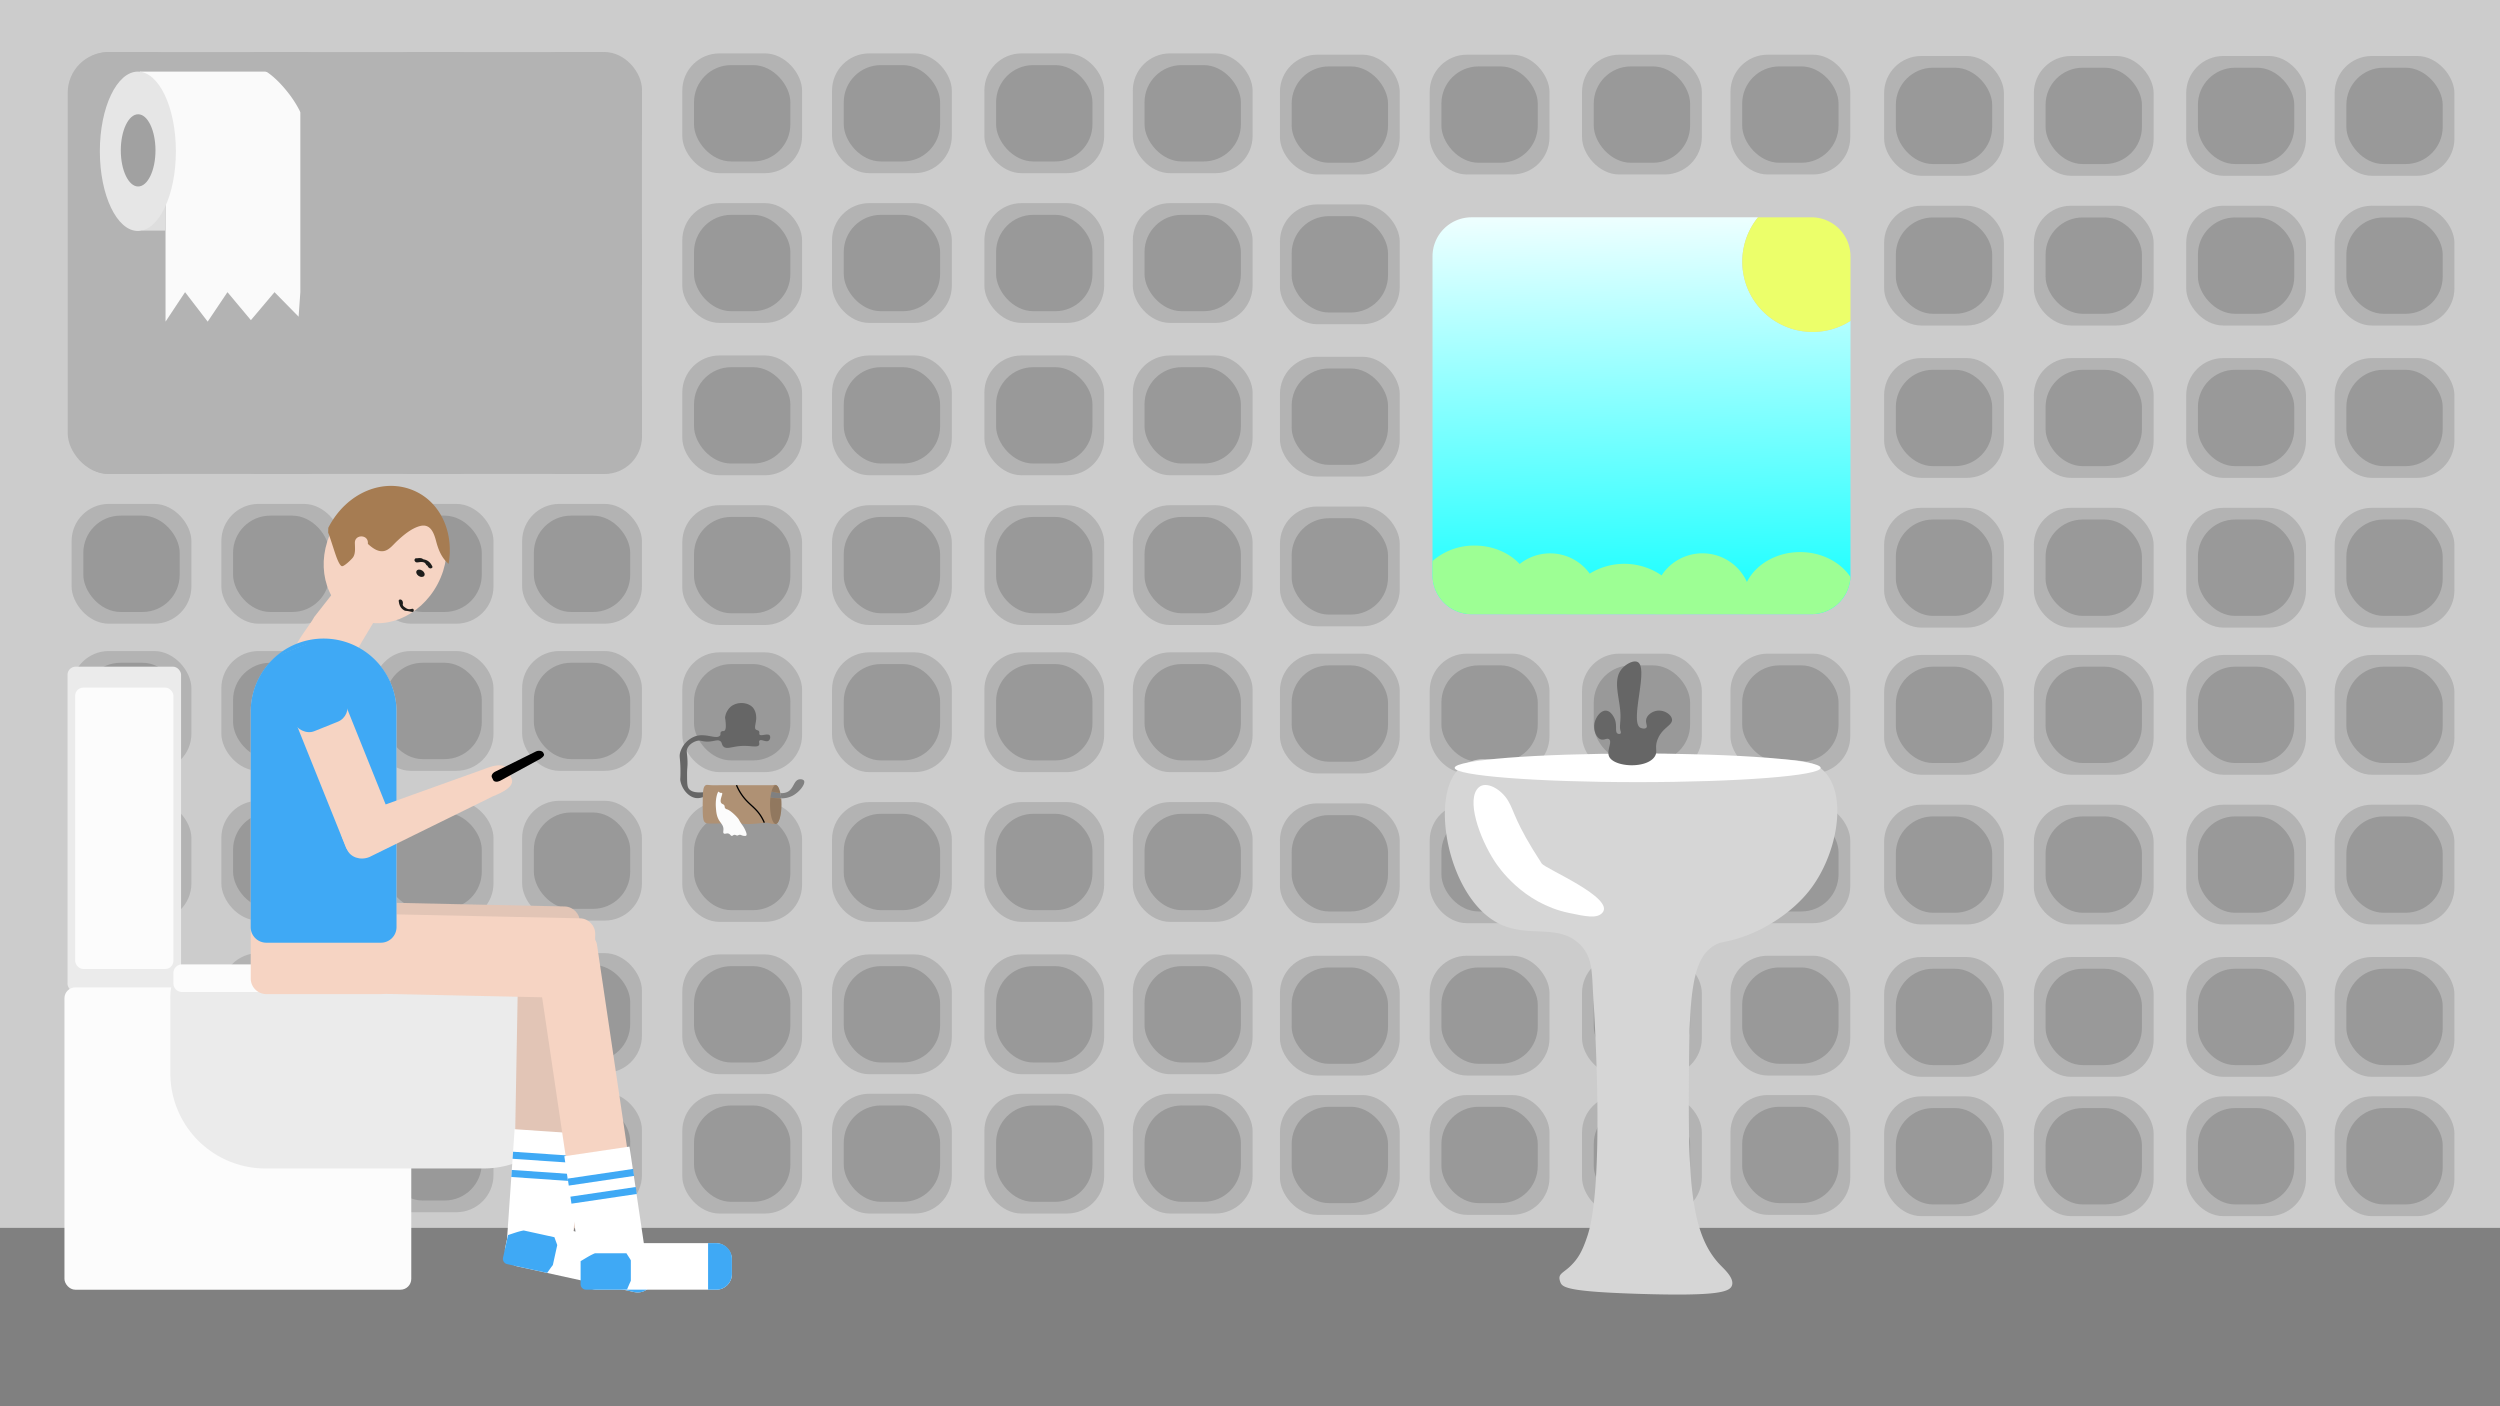 <svg xmlns="http://www.w3.org/2000/svg" xmlns:xlink="http://www.w3.org/1999/xlink" viewBox="0 0 1920 1080"><defs><style>.cls-1{fill:#ccc;}.cls-2{fill:gray;}.cls-3{fill:#b3b3b3;}.cls-4{fill:#999;}.cls-5{fill:url(#linear-gradient);}.cls-6{fill:#ecff6a;}.cls-7{fill:#9dff94;}.cls-8{fill:#fafafa;}.cls-9{fill:#dedede;}.cls-10{fill:#e6e6e6;}.cls-11{fill:#a1a1a1;}.cls-12{fill:#ebebeb;}.cls-13{fill:#fcfcfc;}.cls-14{fill:#d6d6d6;}.cls-15{fill:#fff;}.cls-16{fill:#666;}.cls-17,.cls-19{fill:#af9174;}.cls-18{fill:#91785f;}.cls-19{stroke:#000;stroke-miterlimit:10;}.cls-20{fill:#e2c5b6;}.cls-21{fill:#3fa9f5;}.cls-22{fill:#f6d4c3;}.cls-23{fill:#1d1d1b;}.cls-24{fill:#a67c52;}</style><linearGradient id="linear-gradient" x1="1257.72" y1="142.84" x2="1263.24" y2="519.97" gradientUnits="userSpaceOnUse"><stop offset="0" stop-color="#fff"/><stop offset="0.94" stop-color="aqua"/></linearGradient></defs><g id="Baggrund"><rect class="cls-1" width="1920" height="1080"/><rect class="cls-2" y="943" width="1920" height="137"/><rect class="cls-3" x="55" y="40" width="92" height="92" rx="28.55"/><rect class="cls-4" x="64" y="49" width="74" height="74" rx="28.55"/><rect class="cls-3" x="287" y="40" width="92" height="92" rx="28.55"/><rect class="cls-4" x="296" y="49" width="74" height="74" rx="28.55"/><rect class="cls-3" x="401" y="40" width="92" height="92" rx="28.55"/><rect class="cls-4" x="410" y="49" width="74" height="74" rx="28.55"/><rect class="cls-3" x="170" y="40" width="92" height="92" rx="28.55"/><rect class="cls-4" x="179" y="49" width="74" height="74" rx="28.55"/><rect class="cls-3" x="55" y="155" width="92" height="92" rx="28.55"/><rect class="cls-4" x="64" y="164" width="74" height="74" rx="28.55"/><rect class="cls-3" x="287" y="155" width="92" height="92" rx="28.55"/><rect class="cls-4" x="296" y="164" width="74" height="74" rx="28.55"/><rect class="cls-3" x="401" y="155" width="92" height="92" rx="28.55"/><rect class="cls-4" x="410" y="164" width="74" height="74" rx="28.55"/><rect class="cls-3" x="170" y="155" width="92" height="92" rx="28.55"/><rect class="cls-4" x="179" y="164" width="74" height="74" rx="28.55"/><rect class="cls-3" x="55" y="272" width="92" height="92" rx="28.55"/><rect class="cls-4" x="64" y="281" width="74" height="74" rx="28.55"/><rect class="cls-3" x="287" y="272" width="92" height="92" rx="28.55"/><rect class="cls-4" x="296" y="281" width="74" height="74" rx="28.55"/><rect class="cls-3" x="401" y="272" width="92" height="92" rx="28.55"/><rect class="cls-4" x="410" y="281" width="74" height="74" rx="28.55"/><rect class="cls-3" x="170" y="272" width="92" height="92" rx="28.55"/><rect class="cls-4" x="179" y="281" width="74" height="74" rx="28.55"/><rect class="cls-3" x="55" y="387" width="92" height="92" rx="28.55"/><rect class="cls-4" x="64" y="396" width="74" height="74" rx="28.55"/><rect class="cls-3" x="287" y="387" width="92" height="92" rx="28.55"/><rect class="cls-4" x="296" y="396" width="74" height="74" rx="28.55"/><rect class="cls-3" x="401" y="387" width="92" height="92" rx="28.55"/><rect class="cls-4" x="410" y="396" width="74" height="74" rx="28.55"/><rect class="cls-3" x="170" y="387" width="92" height="92" rx="28.55"/><rect class="cls-4" x="179" y="396" width="74" height="74" rx="28.55"/><rect class="cls-3" x="55" y="500" width="92" height="92" rx="28.55"/><rect class="cls-4" x="64" y="509" width="74" height="74" rx="28.55"/><rect class="cls-3" x="287" y="500" width="92" height="92" rx="28.55"/><rect class="cls-4" x="296" y="509" width="74" height="74" rx="28.55"/><rect class="cls-3" x="401" y="500" width="92" height="92" rx="28.55"/><rect class="cls-4" x="410" y="509" width="74" height="74" rx="28.55"/><rect class="cls-3" x="170" y="500" width="92" height="92" rx="28.55"/><rect class="cls-4" x="179" y="509" width="74" height="74" rx="28.55"/><rect class="cls-3" x="55" y="615" width="92" height="92" rx="28.55"/><rect class="cls-4" x="64" y="624" width="74" height="74" rx="28.55"/><rect class="cls-3" x="287" y="615" width="92" height="92" rx="28.55"/><rect class="cls-4" x="296" y="624" width="74" height="74" rx="28.55"/><rect class="cls-3" x="401" y="615" width="92" height="92" rx="28.55"/><rect class="cls-4" x="410" y="624" width="74" height="74" rx="28.55"/><rect class="cls-3" x="170" y="615" width="92" height="92" rx="28.55"/><rect class="cls-4" x="179" y="624" width="74" height="74" rx="28.55"/><rect class="cls-3" x="55" y="732" width="92" height="92" rx="28.55"/><rect class="cls-4" x="64" y="741" width="74" height="74" rx="28.55"/><rect class="cls-3" x="287" y="732" width="92" height="92" rx="28.55"/><rect class="cls-4" x="296" y="741" width="74" height="74" rx="28.55"/><rect class="cls-3" x="401" y="732" width="92" height="92" rx="28.55"/><rect class="cls-4" x="410" y="741" width="74" height="74" rx="28.55"/><rect class="cls-3" x="170" y="732" width="92" height="92" rx="28.55"/><rect class="cls-4" x="179" y="741" width="74" height="74" rx="28.55"/><rect class="cls-3" x="524" y="41" width="92" height="92" rx="28.55"/><rect class="cls-4" x="533" y="50" width="74" height="74" rx="28.55"/><rect class="cls-3" x="756" y="41" width="92" height="92" rx="28.55"/><rect class="cls-4" x="765" y="50" width="74" height="74" rx="28.55"/><rect class="cls-3" x="870" y="41" width="92" height="92" rx="28.55"/><rect class="cls-4" x="879" y="50" width="74" height="74" rx="28.55"/><rect class="cls-3" x="639" y="41" width="92" height="92" rx="28.55"/><rect class="cls-4" x="648" y="50" width="74" height="74" rx="28.55"/><rect class="cls-3" x="524" y="156" width="92" height="92" rx="28.55"/><rect class="cls-4" x="533" y="165" width="74" height="74" rx="28.55"/><rect class="cls-3" x="756" y="156" width="92" height="92" rx="28.55"/><rect class="cls-4" x="765" y="165" width="74" height="74" rx="28.55"/><rect class="cls-3" x="870" y="156" width="92" height="92" rx="28.55"/><rect class="cls-4" x="879" y="165" width="74" height="74" rx="28.55"/><rect class="cls-3" x="639" y="156" width="92" height="92" rx="28.55"/><rect class="cls-4" x="648" y="165" width="74" height="74" rx="28.55"/><rect class="cls-3" x="524" y="273" width="92" height="92" rx="28.55"/><rect class="cls-4" x="533" y="282" width="74" height="74" rx="28.55"/><rect class="cls-3" x="756" y="273" width="92" height="92" rx="28.55"/><rect class="cls-4" x="765" y="282" width="74" height="74" rx="28.55"/><rect class="cls-3" x="870" y="273" width="92" height="92" rx="28.55"/><rect class="cls-4" x="879" y="282" width="74" height="74" rx="28.55"/><rect class="cls-3" x="639" y="273" width="92" height="92" rx="28.55"/><rect class="cls-4" x="648" y="282" width="74" height="74" rx="28.55"/><rect class="cls-3" x="524" y="388" width="92" height="92" rx="28.55"/><rect class="cls-4" x="533" y="397" width="74" height="74" rx="28.55"/><rect class="cls-3" x="756" y="388" width="92" height="92" rx="28.55"/><rect class="cls-4" x="765" y="397" width="74" height="74" rx="28.55"/><rect class="cls-3" x="870" y="388" width="92" height="92" rx="28.55"/><rect class="cls-4" x="879" y="397" width="74" height="74" rx="28.55"/><rect class="cls-3" x="639" y="388" width="92" height="92" rx="28.55"/><rect class="cls-4" x="648" y="397" width="74" height="74" rx="28.55"/><rect class="cls-3" x="524" y="501" width="92" height="92" rx="28.55"/><rect class="cls-4" x="533" y="510" width="74" height="74" rx="28.55"/><rect class="cls-3" x="756" y="501" width="92" height="92" rx="28.55"/><rect class="cls-4" x="765" y="510" width="74" height="74" rx="28.55"/><rect class="cls-3" x="870" y="501" width="92" height="92" rx="28.55"/><rect class="cls-4" x="879" y="510" width="74" height="74" rx="28.55"/><rect class="cls-3" x="639" y="501" width="92" height="92" rx="28.55"/><rect class="cls-4" x="648" y="510" width="74" height="74" rx="28.55"/><rect class="cls-3" x="524" y="616" width="92" height="92" rx="28.55"/><rect class="cls-4" x="533" y="625" width="74" height="74" rx="28.55"/><rect class="cls-3" x="756" y="616" width="92" height="92" rx="28.55"/><rect class="cls-4" x="765" y="625" width="74" height="74" rx="28.55"/><rect class="cls-3" x="870" y="616" width="92" height="92" rx="28.55"/><rect class="cls-4" x="879" y="625" width="74" height="74" rx="28.55"/><rect class="cls-3" x="639" y="616" width="92" height="92" rx="28.55"/><rect class="cls-4" x="648" y="625" width="74" height="74" rx="28.55"/><rect class="cls-3" x="524" y="733" width="92" height="92" rx="28.55"/><rect class="cls-4" x="533" y="742" width="74" height="74" rx="28.55"/><rect class="cls-3" x="756" y="733" width="92" height="92" rx="28.55"/><rect class="cls-4" x="765" y="742" width="74" height="74" rx="28.55"/><rect class="cls-3" x="870" y="733" width="92" height="92" rx="28.55"/><rect class="cls-4" x="879" y="742" width="74" height="74" rx="28.55"/><rect class="cls-3" x="639" y="733" width="92" height="92" rx="28.55"/><rect class="cls-4" x="648" y="742" width="74" height="74" rx="28.55"/><rect class="cls-3" x="983" y="42" width="92" height="92" rx="28.55"/><rect class="cls-4" x="992" y="51" width="74" height="74" rx="28.55"/><rect class="cls-3" x="1215" y="42" width="92" height="92" rx="28.55"/><rect class="cls-4" x="1224" y="51" width="74" height="74" rx="28.55"/><rect class="cls-3" x="1329" y="42" width="92" height="92" rx="28.55"/><rect class="cls-4" x="1338" y="51" width="74" height="74" rx="28.55"/><rect class="cls-3" x="1098" y="42" width="92" height="92" rx="28.55"/><rect class="cls-4" x="1107" y="51" width="74" height="74" rx="28.55"/><rect class="cls-3" x="983" y="157" width="92" height="92" rx="28.55"/><rect class="cls-4" x="992" y="166" width="74" height="74" rx="28.55"/><rect class="cls-3" x="983" y="274" width="92" height="92" rx="28.55"/><rect class="cls-4" x="992" y="283" width="74" height="74" rx="28.55"/><rect class="cls-3" x="983" y="389" width="92" height="92" rx="28.55"/><rect class="cls-4" x="992" y="398" width="74" height="74" rx="28.55"/><rect class="cls-3" x="983" y="502" width="92" height="92" rx="28.55"/><rect class="cls-4" x="992" y="511" width="74" height="74" rx="28.55"/><rect class="cls-3" x="1215" y="502" width="92" height="92" rx="28.55"/><rect class="cls-4" x="1224" y="511" width="74" height="74" rx="28.55"/><rect class="cls-3" x="1329" y="502" width="92" height="92" rx="28.55"/><rect class="cls-4" x="1338" y="511" width="74" height="74" rx="28.55"/><rect class="cls-3" x="1098" y="502" width="92" height="92" rx="28.55"/><rect class="cls-4" x="1107" y="511" width="74" height="74" rx="28.55"/><rect class="cls-3" x="983" y="617" width="92" height="92" rx="28.55"/><rect class="cls-4" x="992" y="626" width="74" height="74" rx="28.55"/><rect class="cls-3" x="1215" y="617" width="92" height="92" rx="28.55"/><rect class="cls-4" x="1224" y="626" width="74" height="74" rx="28.55"/><rect class="cls-3" x="1329" y="617" width="92" height="92" rx="28.55"/><rect class="cls-4" x="1338" y="626" width="74" height="74" rx="28.55"/><rect class="cls-3" x="1098" y="617" width="92" height="92" rx="28.55"/><rect class="cls-4" x="1107" y="626" width="74" height="74" rx="28.55"/><rect class="cls-3" x="983" y="734" width="92" height="92" rx="28.55"/><rect class="cls-4" x="992" y="743" width="74" height="74" rx="28.55"/><rect class="cls-3" x="1215" y="734" width="92" height="92" rx="28.55"/><rect class="cls-4" x="1224" y="743" width="74" height="74" rx="28.55"/><rect class="cls-3" x="1329" y="734" width="92" height="92" rx="28.55"/><rect class="cls-4" x="1338" y="743" width="74" height="74" rx="28.55"/><rect class="cls-3" x="1098" y="734" width="92" height="92" rx="28.55"/><rect class="cls-4" x="1107" y="743" width="74" height="74" rx="28.55"/><rect class="cls-3" x="1447" y="43" width="92" height="92" rx="28.55"/><rect class="cls-4" x="1456" y="52" width="74" height="74" rx="28.55"/><rect class="cls-3" x="1679" y="43" width="92" height="92" rx="28.55"/><rect class="cls-4" x="1688" y="52" width="74" height="74" rx="28.55"/><rect class="cls-3" x="1793" y="43" width="92" height="92" rx="28.55"/><rect class="cls-4" x="1802" y="52" width="74" height="74" rx="28.55"/><rect class="cls-3" x="1562" y="43" width="92" height="92" rx="28.55"/><rect class="cls-4" x="1571" y="52" width="74" height="74" rx="28.55"/><rect class="cls-3" x="1447" y="158" width="92" height="92" rx="28.55"/><rect class="cls-4" x="1456" y="167" width="74" height="74" rx="28.55"/><rect class="cls-3" x="1679" y="158" width="92" height="92" rx="28.55"/><rect class="cls-4" x="1688" y="167" width="74" height="74" rx="28.55"/><rect class="cls-3" x="1793" y="158" width="92" height="92" rx="28.55"/><rect class="cls-4" x="1802" y="167" width="74" height="74" rx="28.55"/><rect class="cls-3" x="1562" y="158" width="92" height="92" rx="28.55"/><rect class="cls-4" x="1571" y="167" width="74" height="74" rx="28.55"/><rect class="cls-3" x="1447" y="275" width="92" height="92" rx="28.55"/><rect class="cls-4" x="1456" y="284" width="74" height="74" rx="28.55"/><rect class="cls-3" x="1679" y="275" width="92" height="92" rx="28.55"/><rect class="cls-4" x="1688" y="284" width="74" height="74" rx="28.55"/><rect class="cls-3" x="1793" y="275" width="92" height="92" rx="28.55"/><rect class="cls-4" x="1802" y="284" width="74" height="74" rx="28.55"/><rect class="cls-3" x="1562" y="275" width="92" height="92" rx="28.55"/><rect class="cls-4" x="1571" y="284" width="74" height="74" rx="28.55"/><rect class="cls-3" x="1447" y="390" width="92" height="92" rx="28.55"/><rect class="cls-4" x="1456" y="399" width="74" height="74" rx="28.55"/><rect class="cls-3" x="1679" y="390" width="92" height="92" rx="28.55"/><rect class="cls-4" x="1688" y="399" width="74" height="74" rx="28.55"/><rect class="cls-3" x="1793" y="390" width="92" height="92" rx="28.55"/><rect class="cls-4" x="1802" y="399" width="74" height="74" rx="28.55"/><rect class="cls-3" x="1562" y="390" width="92" height="92" rx="28.55"/><rect class="cls-4" x="1571" y="399" width="74" height="74" rx="28.55"/><rect class="cls-3" x="1447" y="503" width="92" height="92" rx="28.55"/><rect class="cls-4" x="1456" y="512" width="74" height="74" rx="28.55"/><rect class="cls-3" x="1679" y="503" width="92" height="92" rx="28.55"/><rect class="cls-4" x="1688" y="512" width="74" height="74" rx="28.55"/><rect class="cls-3" x="1793" y="503" width="92" height="92" rx="28.55"/><rect class="cls-4" x="1802" y="512" width="74" height="74" rx="28.55"/><rect class="cls-3" x="1562" y="503" width="92" height="92" rx="28.55"/><rect class="cls-4" x="1571" y="512" width="74" height="74" rx="28.55"/><rect class="cls-3" x="1447" y="618" width="92" height="92" rx="28.55"/><rect class="cls-4" x="1456" y="627" width="74" height="74" rx="28.55"/><rect class="cls-3" x="1679" y="618" width="92" height="92" rx="28.55"/><rect class="cls-4" x="1688" y="627" width="74" height="74" rx="28.55"/><rect class="cls-3" x="1793" y="618" width="92" height="92" rx="28.55"/><rect class="cls-4" x="1802" y="627" width="74" height="74" rx="28.55"/><rect class="cls-3" x="1562" y="618" width="92" height="92" rx="28.55"/><rect class="cls-4" x="1571" y="627" width="74" height="74" rx="28.55"/><rect class="cls-3" x="1447" y="735" width="92" height="92" rx="28.55"/><rect class="cls-4" x="1456" y="744" width="74" height="74" rx="28.55"/><rect class="cls-3" x="1679" y="735" width="92" height="92" rx="28.55"/><rect class="cls-4" x="1688" y="744" width="74" height="74" rx="28.55"/><rect class="cls-3" x="1793" y="735" width="92" height="92" rx="28.55"/><rect class="cls-4" x="1802" y="744" width="74" height="74" rx="28.55"/><rect class="cls-3" x="1562" y="735" width="92" height="92" rx="28.55"/><rect class="cls-4" x="1571" y="744" width="74" height="74" rx="28.55"/><rect class="cls-3" x="55" y="839" width="92" height="92" rx="28.55"/><rect class="cls-4" x="64" y="848" width="74" height="74" rx="28.55"/><rect class="cls-3" x="287" y="839" width="92" height="92" rx="28.55"/><rect class="cls-4" x="296" y="848" width="74" height="74" rx="28.55"/><rect class="cls-3" x="401" y="839" width="92" height="92" rx="28.55"/><rect class="cls-4" x="410" y="848" width="74" height="74" rx="28.55"/><rect class="cls-3" x="170" y="839" width="92" height="92" rx="28.55"/><rect class="cls-4" x="179" y="848" width="74" height="74" rx="28.55"/><rect class="cls-3" x="524" y="840" width="92" height="92" rx="28.55"/><rect class="cls-4" x="533" y="849" width="74" height="74" rx="28.55"/><rect class="cls-3" x="756" y="840" width="92" height="92" rx="28.55"/><rect class="cls-4" x="765" y="849" width="74" height="74" rx="28.55"/><rect class="cls-3" x="870" y="840" width="92" height="92" rx="28.55"/><rect class="cls-4" x="879" y="849" width="74" height="74" rx="28.55"/><rect class="cls-3" x="639" y="840" width="92" height="92" rx="28.55"/><rect class="cls-4" x="648" y="849" width="74" height="74" rx="28.55"/><rect class="cls-3" x="983" y="841" width="92" height="92" rx="28.55"/><rect class="cls-4" x="992" y="850" width="74" height="74" rx="28.55"/><rect class="cls-3" x="1215" y="841" width="92" height="92" rx="28.55"/><rect class="cls-4" x="1224" y="850" width="74" height="74" rx="28.55"/><rect class="cls-3" x="1329" y="841" width="92" height="92" rx="28.55"/><rect class="cls-4" x="1338" y="850" width="74" height="74" rx="28.55"/><rect class="cls-3" x="1098" y="841" width="92" height="92" rx="28.55"/><rect class="cls-4" x="1107" y="850" width="74" height="74" rx="28.55"/><rect class="cls-3" x="1447" y="842" width="92" height="92" rx="28.55"/><rect class="cls-4" x="1456" y="851" width="74" height="74" rx="28.55"/><rect class="cls-3" x="1679" y="842" width="92" height="92" rx="28.55"/><rect class="cls-4" x="1688" y="851" width="74" height="74" rx="28.55"/><rect class="cls-3" x="1793" y="842" width="92" height="92" rx="28.55"/><rect class="cls-4" x="1802" y="851" width="74" height="74" rx="28.55"/><rect class="cls-3" x="1562" y="842" width="92" height="92" rx="28.55"/><rect class="cls-4" x="1571" y="851" width="74" height="74" rx="28.55"/><g id="Vindue"><path class="cls-5" d="M1421.17,246.44V441.68c0,.48,0,1,0,1.43a30,30,0,0,1-30,28.56h-261a30,30,0,0,1-30-30V196.88a30,30,0,0,1,30-30h220a54,54,0,0,0,71,79.55Z"/><path class="cls-6" d="M1421.17,196.88v49.56a54,54,0,0,1-71-79.55h41A30,30,0,0,1,1421.17,196.88Z"/><path class="cls-7" d="M1177,457a33.07,33.07,0,0,1-3.44,14.67h-43.4a30,30,0,0,1-30-30V430.89A48.27,48.27,0,0,1,1132.5,419c14,0,26.5,5.52,34.65,14.16A34.57,34.57,0,0,1,1177,457Z"/><path class="cls-7" d="M1228,462.5a37.39,37.39,0,0,1-1.13,9.17h-72.74a37.5,37.5,0,0,1,66.76-31.14h0A37.29,37.29,0,0,1,1228,462.5Z"/><path class="cls-7" d="M1292,471c0,.22,0,.45,0,.67h-89c0-.22,0-.45,0-.67,0-12.47,7-23.54,17.89-30.46h0a50.62,50.62,0,0,1,55.26,1.39C1285.84,448.89,1292,459.33,1292,471Z"/><path class="cls-7" d="M1345,462.5a37.39,37.39,0,0,1-1.13,9.17h-72.74A37.51,37.51,0,1,1,1345,462.5Z"/><path class="cls-7" d="M1421.13,443.11a30,30,0,0,1-30,28.56h-51.73A32.82,32.82,0,0,1,1338,462a33.16,33.16,0,0,1,3.63-15.06c6.83-13.49,22.55-22.94,40.87-22.94C1399,424,1413.45,431.69,1421.13,443.11Z"/></g></g><g id="Point_og_tid" data-name="Point og tid"><rect class="cls-3" x="52" y="40" width="441" height="324" rx="31.23"/><path class="cls-8" d="M230.66,86.3V224.38l-1.33,18.85-18.5-18.85-18.14,21.5-18-21.5L159.5,247l-17.36-22.62-15,22.62V82.08H107.47V55h96.29a2.75,2.75,0,0,0,1.16.28c4.75,3.07,10.6,8.62,16.12,15.64a84.75,84.75,0,0,1,9.31,14.5,2.88,2.88,0,0,0,.3.82A.13.13,0,0,0,230.66,86.3Z"/><polygon class="cls-9" points="127.12 177.12 127.12 157.48 109.06 177.12 127.12 177.12"/><ellipse class="cls-10" cx="105.88" cy="116.19" rx="29.2" ry="61.19"/><ellipse class="cls-11" cx="106.09" cy="115.49" rx="13.32" ry="27.73"/></g><g id="Bathroom"><g id="Toilet"><rect class="cls-12" x="51.86" y="512" width="87.21" height="249.86" rx="6.23"/><rect class="cls-13" x="49.5" y="758.32" width="266.36" height="232.18" rx="8.32"/><path class="cls-12" d="M373.61,753.61c-24.56.28-48.47,0-73.07,0-26.64-.06-65.3,0-91.93,0-25.78,0-47.29-2.56-73.07-2.36-4.34,0-.5,2.73-2.36,0a47.67,47.67,0,0,0-2.36,16.5v56.57a73.07,73.07,0,0,0,73.07,73.07H371.25a73.06,73.06,0,0,0,73.07-73.07V767.75a73.41,73.41,0,0,0-2.23-18C419,753,397,753.34,373.61,753.61Z"/><path class="cls-13" d="M139.75,761.86a6.62,6.62,0,0,1-6.57-6.67v-7.88a6.62,6.62,0,0,1,6.57-6.67H440.11a6.62,6.62,0,0,1,6.57,6.67v7.88a6.62,6.62,0,0,1-6.57,6.67H139.75"/><rect class="cls-13" x="57.75" y="528.09" width="75.43" height="216.09" rx="6.23"/></g><g id="Håndvask"><path class="cls-14" d="M1223.69,766.46s9.5,139.57-4.39,182.25c-4.14,12.7-7.46,17.83-12.56,23-6.41,6.5-11,6.26-8.3,13.22,1.55,4,6.67,7.13,61.48,8.79,59.41,1.8,68.64-1.47,70.26-6.59,1.71-5.38-5.29-11.78-8.78-15.37-24.9-25.57-25-71.56-24.15-162.49.48-52.54,4.49-74.76,19.76-83.44,4.64-2.64,6.64-1.93,15.37-4.39,22.91-6.45,44.36-21.24,57.09-37.33,21.71-27.44,30-73.88,11-92.22-7.53-7.24-17-7.91-32.94-8.78-51.08-2.82-76.62-4.23-101-4.4-42.47-.28-84.89,5.53-127.35,4.4a27.24,27.24,0,0,0-16.47,5.49c-26,19-11.47,100.86,28.55,120.76,22.59,11.24,44.66-.2,61.48,15.37C1223.65,734.88,1222.37,747.1,1223.69,766.46Z"/><ellipse class="cls-15" cx="1257.72" cy="589.7" rx="140.53" ry="10.98"/><path class="cls-15" d="M1135.81,604.6c-10.27,8.86.31,38.82,12.06,56.85,3,4.65,21.6,32.19,56.86,39.63,13.31,2.81,21.66,4.57,25.84,0,10.31-11.27-44-34-46.52-37.9-21-32.23-20.67-39.63-25.84-48.24C1152.79,605.91,1141.5,599.69,1135.81,604.6Z"/><path class="cls-16" d="M1235.76,580.92c-2-4.66,2.66-11.2,0-13.17-1.66-1.24-3.8,1.08-6.58,0-3.75-1.47-5.77-8-4.4-13.18,1.07-4.06,4.66-9.15,8.79-8.78s6.44,6.2,6.59,6.58c2,5.12-.13,9.75,2.19,11a2.12,2.12,0,0,0,2.2,0c.55-.55.12-1.8,0-2.19-.89-2.81,0-6.15,0-11,0-12.54-6-26.21,0-35.13,3.09-4.58,9.69-8.4,13.17-6.59,8.78,4.56-6.51,46.4,2.2,50.5.88.42,3.32,1.07,4.39,0,1.26-1.26-.68-3.65,0-6.59.78-3.4,4.79-6.19,8.78-6.58,5.14-.51,10.46,2.92,11,6.58.68,4.79-7.33,6.16-11,15.38-2.65,6.7.33,9.14-2.19,13.17C1264.82,590.63,1239.47,589.33,1235.76,580.92Z"/></g><g id="Toilet_holder" data-name="Toilet holder"><path class="cls-2" d="M608.66,611.13a18.36,18.36,0,0,1-8.7,2,36.38,36.38,0,0,0-.63-4.07,9.7,9.7,0,0,0,6.28-1.36c4.12-2.74,4.15-8.34,8.13-9.14,1.31-.27,3.12,0,3.73,1C618.82,601.92,614.23,608.18,608.66,611.13Z"/><path class="cls-16" d="M592.5,608a31.66,31.66,0,0,0-.83,4.63c-16-1.44-40.73-3.45-52.81-.12a10.75,10.75,0,0,1-4.74.34c-5.65-1-10.32-6.94-11.52-12.88-.35-1.71,0-1.54,0-7.11,0-10.52-1.1-11.26-.34-14.57a18.88,18.88,0,0,1,11.86-12.88c8.3-2.7,16.35,3,19-.68.48-.66-.17-1.89.68-2.71s1.7-.38,2.37-.67c1.14-.5,1.81-2.93.68-10.17a13.19,13.19,0,0,1,4.4-8.47c5.06-4.14,13.28-3.43,16.94.68a10.82,10.82,0,0,1,2.38,5.42c1,5.42-1.95,10,0,11.52.75.6,1.77.37,2.37,1.36s-.08,1.7.34,2.37c1,1.66,6.27-1.1,7.79.67.83,1,.48,3.18-.68,4.07-2,1.55-5.8-1.42-7.11,0-.8.85.32,2.21-.34,3.39-1,1.83-5,.88-9.49.68-10.19-.46-15.11,3.38-18,.33-1.39-1.49-.69-2.93-2.37-4.06-1.92-1.3-3.78,0-8.13.34-5.8.48-6.46-1.46-10.16-.34-.59.18-4.95,1.56-6.78,5.42-1.19,2.51-.18,3.68,0,10.16.13,4.61-.37,4.52-.34,10.51s.07,8.85,1.36,10.5c2.59,3.34,8.24,2.91,11.52,2.71C560.49,607.18,579.29,606,592.5,608Z"/><path class="cls-17" d="M542.08,603c-2,1-2.25,4.21-2.37,11.86-.21,13.74.34,15.76,2,16.94.88.61,1.64.71,6.44.68,6.77-.05,11.73-.28,13.89-.34,8.27-.25,6.75,1,14.57.68,8.42-.32,11.7-1.79,15.25-.34a8.41,8.41,0,0,0,4.57,0c1.09-.42,1-1,1.52-2,1.55-2.89,1.41-6,1.36-9.82,0-2.59-.07-9.71-1.36-14.91a4,4,0,0,0-1.69-2.71c-.85-.46-1.67-.18-3,0h-39.3c-2.49,0-5,.12-7.45,0C543.27,602.84,542.85,602.61,542.08,603Z"/><path class="cls-2" d="M600,613.17c-2,0-4-.17-5.87-.34l-2.42-.22a31.66,31.66,0,0,1,.83-4.63c.89.13,1.76.28,2.6.44a37.55,37.55,0,0,0,4.23.68A36.38,36.38,0,0,1,600,613.17Z"/><path class="cls-18" d="M595.1,608.42c-.84-.16-1.71-.31-2.6-.44.8-3.06,2-5,3.28-5,1.46,0,2.76,2.4,3.55,6.1A37.55,37.55,0,0,1,595.1,608.42Z"/><path class="cls-18" d="M600.19,617.91c0,8.23-2,14.91-4.41,14.91s-4.4-6.68-4.4-14.91a46.55,46.55,0,0,1,.29-5.3l2.42.22c1.91.17,3.87.36,5.87.34C600.11,614.66,600.19,616.25,600.19,617.91Z"/><path class="cls-17" d="M568.34,608.42q3,5.25,6.1,10.5"/><path class="cls-19" d="M565.63,603a40.34,40.34,0,0,0,6.28,10.32c4.71,5.57,9.35,7.78,13.39,15A34.15,34.15,0,0,1,587,631.8"/><path class="cls-13" d="M551.92,608c.26,0,.34.5,1.06.8s1.28,0,1.59.26,0,1.28-.26,2.12c-.59,1.83-1.28,4-.53,5.31s2.16.94,2.65,2.38c.23.7,0,1.24.53,1.86a2.38,2.38,0,0,0,1.32.79c2.24.64,6.13,4.15,8.22,6.63,1.55,1.83.67,1.39,3.45,5.31a22.29,22.29,0,0,1,2.92,5.3c.58,1.54.71,2.45.26,2.92s-1.08.34-1.85.26c-1.82-.17-2.23-1-3.45-.79-.81.12-.79.5-1.59.53-1,0-1.21-.56-2.12-.53-1.07,0-1.25.84-2.12.79s-1-1-2.13-1.59c-1.65-.84-3.07.5-4-.26-.74-.62-.22-1.86-.27-3.45-.08-2.74-1.79-4.17-3.18-6.36-2.14-3.4-2.38-6.81-2.65-10.61C549.35,613.34,551.06,608,551.92,608Z"/></g><rect class="cls-20" x="288.6" y="598.56" width="61.25" height="251.45" rx="12" transform="translate(1050.21 420.74) rotate(91.23)"/><path class="cls-20" d="M394.43,938.29l4.09-227.42a12,12,0,0,1,12.21-11.78l23.61.43a12,12,0,0,1,11.78,12.21L442,939.14a12,12,0,0,1-12.21,11.78l-23.61-.42A12,12,0,0,1,394.43,938.29Z"/><g id="Sok1"><rect class="cls-15" x="370.94" y="889.87" width="92.66" height="50.59" transform="translate(-524.47 1268.42) rotate(-86.05)"/><rect class="cls-15" x="387.92" y="947.1" width="116.21" height="35.74" rx="12" transform="translate(217.39 -73.21) rotate(12.39)"/><path class="cls-21" d="M484.67,957.6H491a12,12,0,0,1,12,12v11.74a12,12,0,0,1-12,12h-6.31a0,0,0,0,1,0,0V957.6A0,0,0,0,1,484.67,957.6Z" transform="translate(220.75 -83.23) rotate(12.39)"/><path class="cls-21" d="M402.21,945l23.11,5.08a2.88,2.88,0,0,1,.5.15c.22.67.46,1.33.7,2,.5,1.33,1,2.66,1.44,4l-3.37,15.33c-1.48,1.9-2.87,3.89-4.26,5.89a3.42,3.42,0,0,1-1-.06l-30.07-6.61a4.17,4.17,0,0,1-2.87-5.12l3.76-17.13C394,947.32,398.13,945.69,402.21,945Z"/><rect class="cls-21" x="393.81" y="886.26" width="50.74" height="5.43" transform="translate(62.21 -26.76) rotate(3.95)"/><rect class="cls-21" x="392.84" y="900.25" width="50.74" height="5.43" transform="translate(63.17 -26.66) rotate(3.95)"/></g><rect class="cls-22" x="427.8" y="715.75" width="47.61" height="251.45" rx="12" transform="translate(-118.6 75.38) rotate(-8.44)"/><rect class="cls-22" x="300.37" y="607.67" width="61.25" height="251.45" rx="12" transform="translate(1071.36 418.27) rotate(91.23)"/><path class="cls-22" d="M226.41,503.75l31.09,8.3c6,2.84,17.07-12.35,19.91-18.3l9-15c2.85-6,7.43-27.45,1.48-30.3l-15.4-7.36c-6-2.84-10.23,3.7-13.08,9.66l-18,23C238.57,479.7,220.46,500.9,226.41,503.75Z"/><path class="cls-22" d="M248.57,490.75h0a56,56,0,0,1,56,56V751.47a12,12,0,0,1-12,12h-88a12,12,0,0,1-12-12V546.75a56,56,0,0,1,56-56Z"/><path class="cls-21" d="M248.53,490.42h0a56,56,0,0,1,56,56V712a12,12,0,0,1-12,12h-88a12,12,0,0,1-12-12V546.42a56,56,0,0,1,56-56Z"/><rect class="cls-22" x="237.25" y="492.44" width="40.63" height="167.78" rx="12" transform="translate(-196.35 137.63) rotate(-21.9)"/><rect class="cls-21" x="216.61" y="495.83" width="43.45" height="64.46" rx="12" transform="translate(-179.73 126.97) rotate(-21.9)"/><path class="cls-22" d="M262.78,643.08l3.68,9.15c2.46,6.12,10.19,8.83,17.19,6l95.09-46.75c7-2.82,16.64-7.37,14.18-13.5l-2.5-6.22c-2.46-6.12-11-4.14-18-1.33L271,626.84C264,629.65,260.32,637,262.78,643.08Z"/><path d="M377.76,597l1,2.09c.66,1.4,3,1.69,5.15.66l29.31-16c2.17-1,5.21-3.17,4.54-4.56l-.52-1.1c-.67-1.4-3.41-2-5.57-1l-31.2,15.45C378.31,593.57,377.09,595.56,377.76,597Z"/><ellipse class="cls-22" cx="295.84" cy="427.18" rx="52.92" ry="45.57" transform="translate(-219.88 490.75) rotate(-62.32)"/><g id="Sok1-2" data-name="Sok1"><rect class="cls-15" x="418.91" y="904.85" width="92.66" height="50.59" transform="translate(-386.56 1526.84) rotate(-98.44)"/><rect class="cls-15" x="445.91" y="954.75" width="116.21" height="35.74" rx="12"/><path class="cls-21" d="M543.8,954.75h6.31a12,12,0,0,1,12,12v11.74a12,12,0,0,1-12,12H543.8a0,0,0,0,1,0,0V954.75A0,0,0,0,1,543.8,954.75Z"/><path class="cls-21" d="M456.93,962.51h23.66a4.38,4.38,0,0,1,.52,0c.36.61.74,1.21,1.12,1.8.77,1.19,1.57,2.37,2.26,3.62v15.7c-1,2.18-2,4.42-2.9,6.67a3.66,3.66,0,0,1-1,.15H449.81a4.18,4.18,0,0,1-3.9-4.39V968.57C449.44,966.53,453.1,964.06,456.93,962.51Z"/><rect class="cls-21" x="436.12" y="901.43" width="50.74" height="5.43" transform="translate(-127.69 77.51) rotate(-8.44)"/><rect class="cls-21" x="438.18" y="915.31" width="50.74" height="5.43" transform="translate(-129.7 77.96) rotate(-8.44)"/></g><path class="cls-23" d="M325.82,442.19c-.76,1.15-2.69,1.21-4.3.14s-2.29-2.88-1.52-4,2.69-1.21,4.3-.13S326.59,441,325.82,442.19Z"/><path class="cls-23" d="M306.41,462.75a9.39,9.39,0,0,0,1,3,8,8,0,0,0,3,3c1.12.61.88.09,5,1,.95.2,1.6.37,2,0a1.54,1.54,0,0,0,0-2c-.73-.7-2,.51-4,0a6.26,6.26,0,0,1-2-1c-1-.66-1.74-1.15-2-2s.17-.91,0-2a2.73,2.73,0,0,0-1-2,1.71,1.71,0,0,0-2,0C306.28,460.89,306.08,461.2,306.41,462.75Z"/><path class="cls-23" d="M331.44,433.92a9.18,9.18,0,0,0-2-2.48,7.85,7.85,0,0,0-3.85-1.79c-1.25-.19-1-1.47-5.21-.9-1,.13-1.29-.37-2,1-.3.57.37,1.72,1,2,.93.4,1.65.09,3.74-.13a6,6,0,0,1,2.22.25c1.17.28,1.51,1.16,2,1.88s.68.23,1.21,1.19a2.71,2.71,0,0,0,1.63,1.54,1.7,1.7,0,0,0,1.87-.69C332.2,435.62,332.28,435.25,331.44,433.92Z"/><path class="cls-24" d="M319.53,377.56c-24.06-11.59-53.47.42-67.44,27.85a13.36,13.36,0,0,1,0,1.68c0,.62-.05,1.24-.08,1.86a5,5,0,0,1,.32,1,.72.72,0,0,1,.16.26c1.65,4.62,3.08,9.31,4.65,14,.6,1.78,3.34,10.39,5.55,10.63,1.69.19,7.6-5.49,8.53-6.94,2-3.08,1.34-7.61,1.32-11.11,0-6.44,10-6.43,10,0,0,.31,0,.63,0,.94,3.3,2.94,7.69,6.46,12.48,5.44,4-.85,7-4.91,9.88-7.58,4.83-4.53,11-9.77,17.49-11.54,8.07-2.21,10.81,5,12.49,11.36,1.84,7,4.29,13.06,9.66,17.65C348.59,409.75,339.1,387,319.53,377.56Z"/></g></svg>